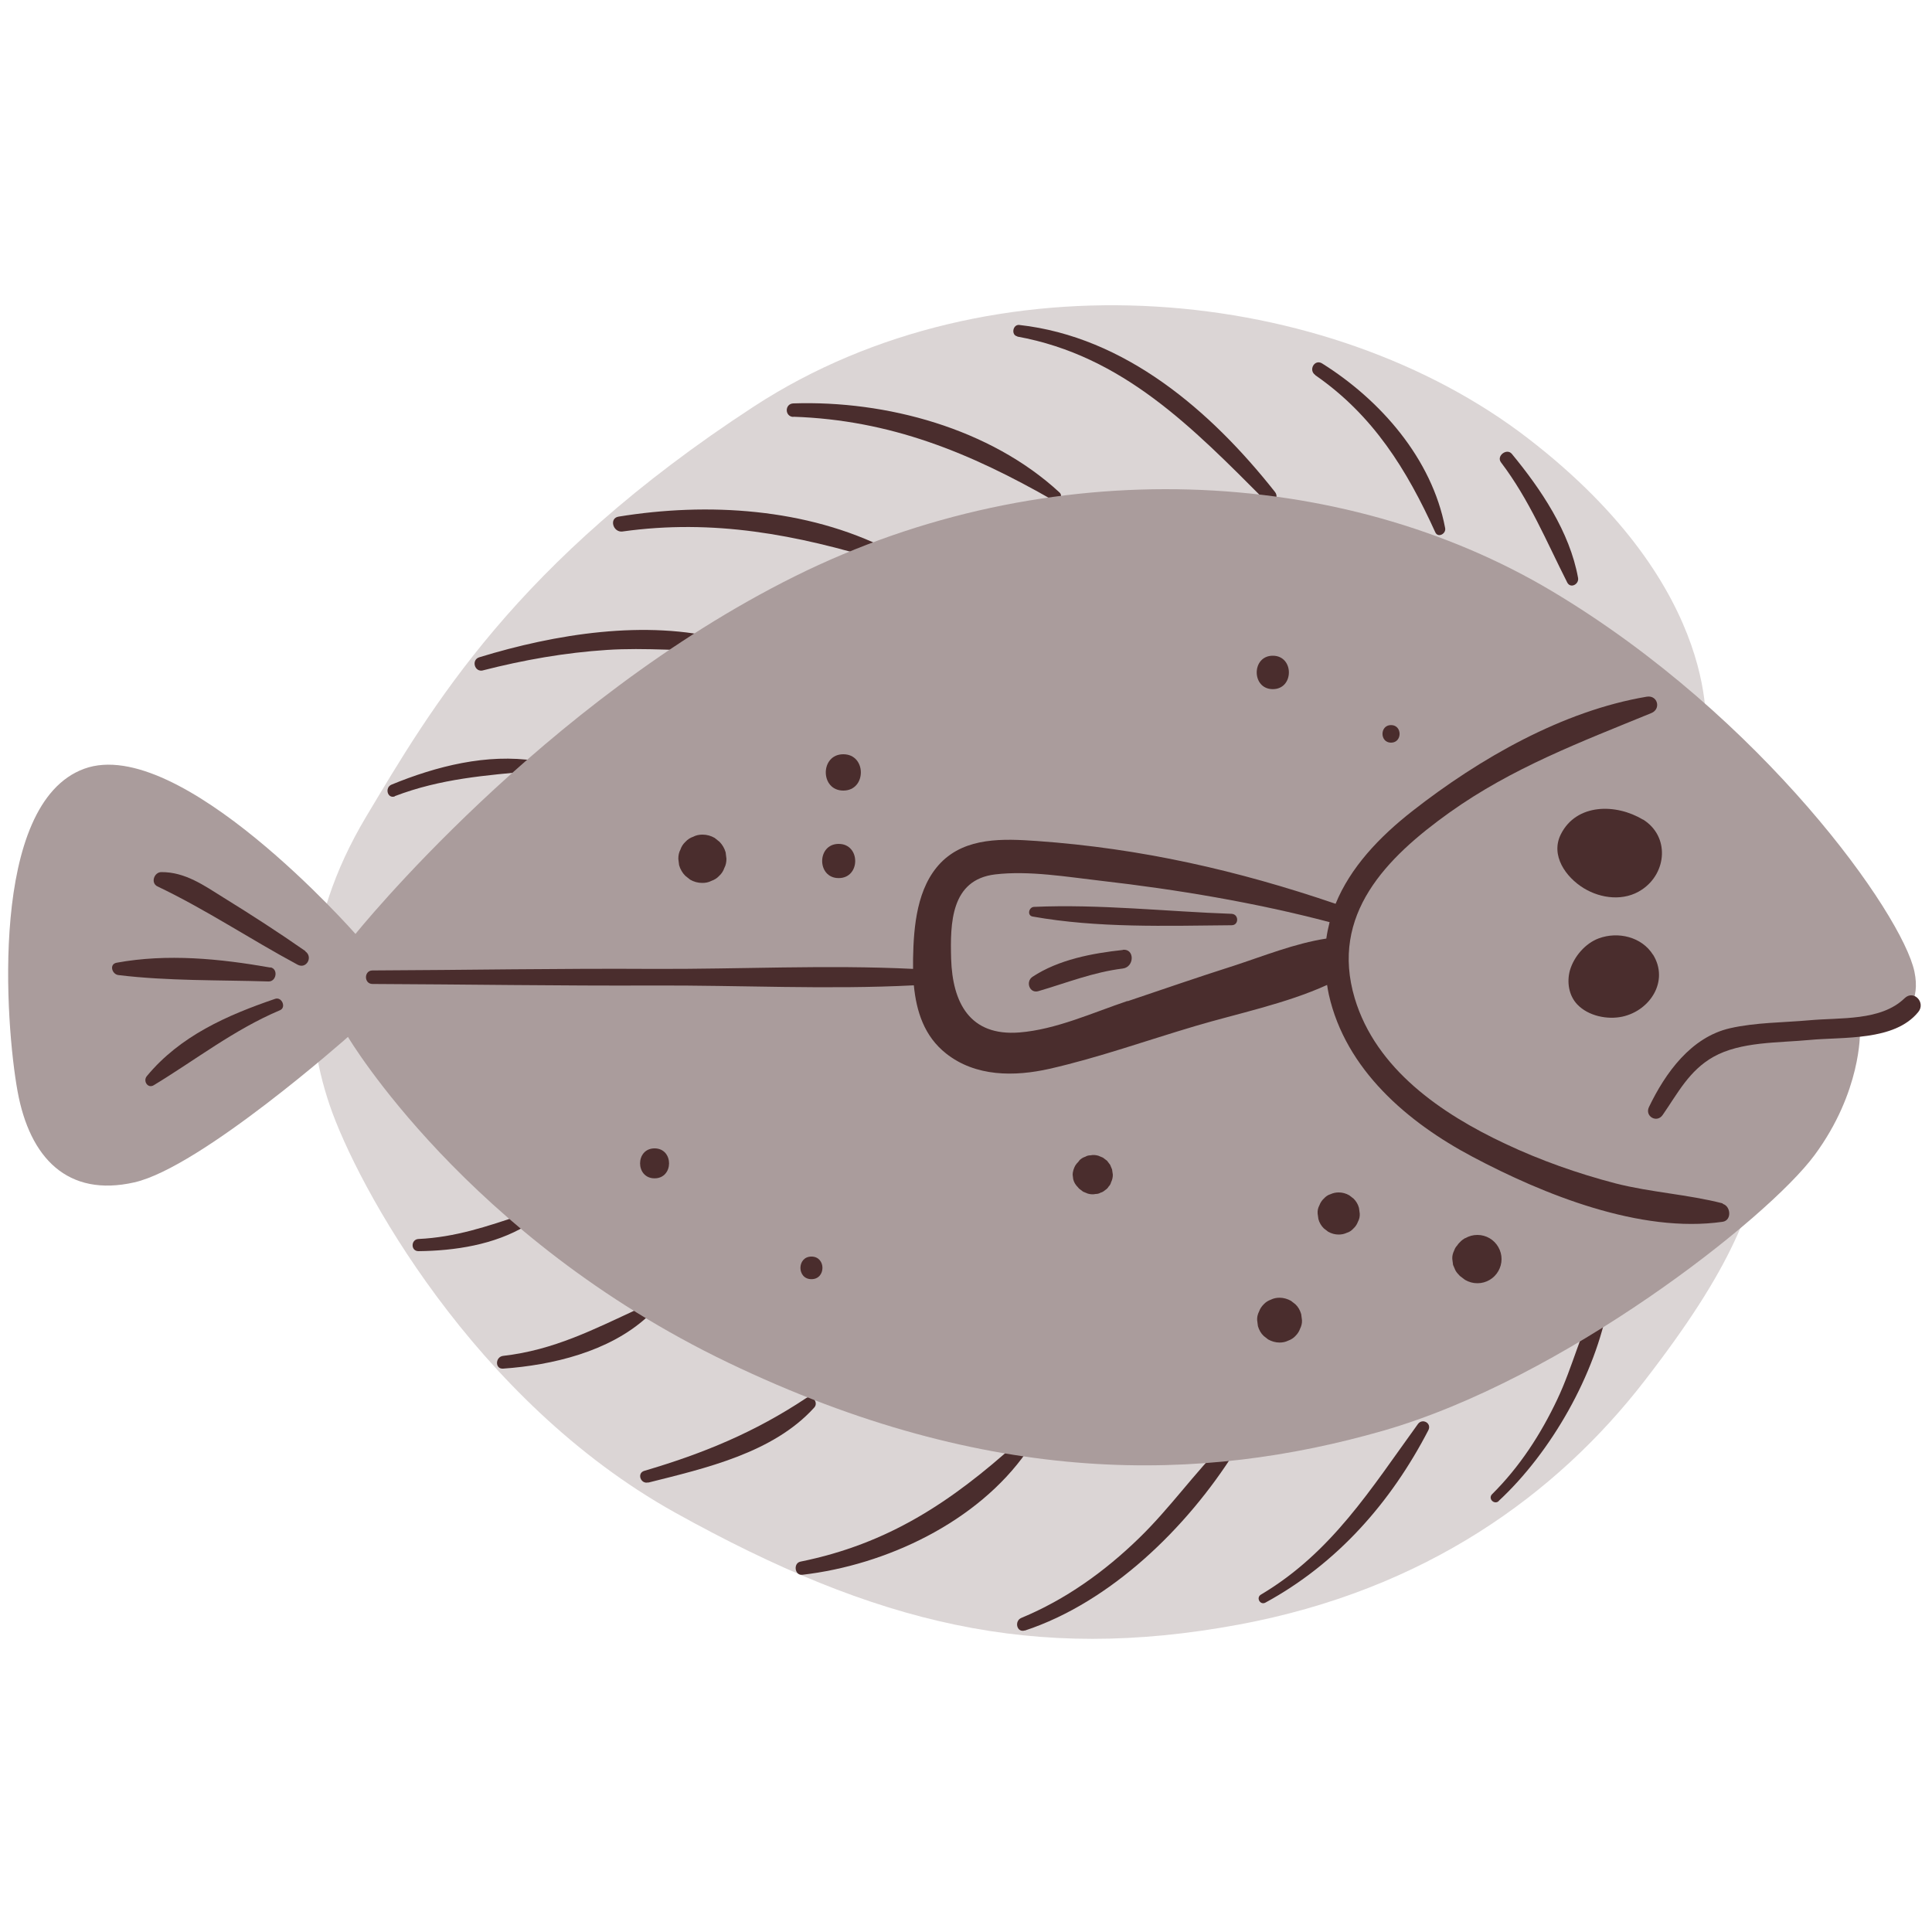 <?xml version="1.0" encoding="UTF-8"?>
<svg id="Capa_2" data-name="Capa 2" xmlns="http://www.w3.org/2000/svg" viewBox="0 0 100 100">
  <defs>
    <style>
      .cls-1 {
        fill: none;
      }

      .cls-2 {
        fill: #4a2d2d;
      }

      .cls-3 {
        fill: #aa9c9c;
      }

      .cls-4 {
        fill: #dbd5d5;
      }
    </style>
  </defs>
  <g id="COLOR">
    <g>
      <g>
        <path class="cls-4" d="M88.27,38.3c0-.24,1.1-7.69-9.18-15.61s-27.68-9.72-40.07-1.65c-12.39,8.08-16.7,15.61-20.08,21.25-3.37,5.65-3.29,10.74-1.88,14.9,1.41,4.16,7.45,15.29,17.88,21.1,10.43,5.8,18.59,7.76,29.17,5.8,9.66-1.79,16.47-6.74,21.02-12.63,4.55-5.88,5.65-8.94,6.43-12.94s-3.29-20.23-3.29-20.23Z"/>
        <path class="cls-2" d="M21.65,64.76c1.9-.02,3.93-.33,5.58-1.32.29-.17.1-.67-.23-.56-1.79.6-3.43,1.16-5.34,1.25-.4.02-.41.63,0,.63h0Z"/>
        <path class="cls-2" d="M26.04,70.84c2.56-.18,5.47-.88,7.42-2.64.28-.25-.07-.62-.37-.48-2.36,1.09-4.42,2.16-7.05,2.46-.41.05-.43.69,0,.66h0Z"/>
        <path class="cls-2" d="M33.55,76.74c2.94-.74,6.46-1.53,8.59-3.88.25-.27-.11-.7-.42-.49-2.67,1.77-5.31,2.86-8.37,3.76-.4.12-.19.7.2.6h0Z"/>
        <path class="cls-2" d="M41.53,81.51c4.33-.5,9.06-2.72,11.62-6.38.24-.34-.27-.67-.55-.42-3.38,3.04-6.63,5.2-11.17,6.12-.38.08-.3.72.09.68h0Z"/>
        <path class="cls-2" d="M53.04,84.4c4.46-1.47,8.41-5.34,10.88-9.27.21-.34-.27-.71-.55-.43-1.56,1.56-2.83,3.38-4.42,4.92-1.77,1.72-3.79,3.17-6.08,4.12-.39.16-.24.79.18.65h0Z"/>
        <path class="cls-2" d="M77.57,77.69c2.72-2.52,5.02-6.56,5.68-10.23.06-.31-.37-.55-.54-.23-.87,1.63-1.3,3.5-2.1,5.19-.86,1.82-1.95,3.5-3.38,4.92-.23.23.12.57.35.35h0Z"/>
        <path class="cls-2" d="M20.43,41.21c2.38-.91,4.71-1.08,7.22-1.31.27-.03.39-.47.07-.52-2.51-.39-5.14.28-7.45,1.23-.37.15-.22.75.17.61h0Z"/>
        <path class="cls-2" d="M24.99,34.7c2.11-.54,4.25-.92,6.43-1.06,2-.13,3.97.07,5.96.04.33,0,.41-.5.08-.58-4.03-1.05-8.74-.28-12.65.92-.43.13-.25.79.19.68h0Z"/>
        <path class="cls-2" d="M32.22,27.51c4.71-.66,9,.16,13.49,1.54.36.11.6-.44.26-.61-4.23-2.14-9.34-2.45-13.95-1.7-.51.08-.29.84.21.77h0Z"/>
        <path class="cls-2" d="M41.06,21.57c5.04.17,9.14,1.86,13.46,4.33.25.14.54-.21.32-.41-3.59-3.32-8.98-4.77-13.78-4.61-.45.02-.45.68,0,.7h0Z"/>
        <path class="cls-2" d="M52.65,17.42c5.47.99,9.09,4.73,12.85,8.5.31.31.76-.12.49-.46-3.31-4.19-7.75-8.03-13.23-8.64-.34-.04-.44.53-.1.59h0Z"/>
        <path class="cls-2" d="M68.08,19.42c3,2.08,4.73,4.88,6.21,8.13.14.31.57.08.51-.22-.68-3.59-3.35-6.63-6.37-8.52-.39-.24-.72.35-.35.6h0Z"/>
        <path class="cls-2" d="M77.69,23.93c1.47,1.94,2.34,4.07,3.43,6.22.17.33.62.09.56-.24-.43-2.38-1.92-4.59-3.43-6.42-.26-.31-.81.11-.56.44h0Z"/>
        <path class="cls-3" d="M96.27,53.43s3.45-.16,2.82-3.14-7.84-13.17-18.74-19.68c-10.9-6.51-26.11-7.29-39.21-.78-13.1,6.51-22.74,18.51-22.74,18.51,0,0-9.1-10.35-14.04-8.55S.28,53.04.91,56.49c.63,3.45,2.59,5.49,6.04,4.71,3.45-.78,11.06-7.53,11.06-7.53,0,0,6.12,10.35,19.68,16.86,13.57,6.51,24.55,6.2,33.88,3.53,9.33-2.67,19.92-10.98,22.35-14.27,2.43-3.29,2.35-6.35,2.35-6.35Z"/>
        <path class="cls-2" d="M85.03,42.42c-1.37-.83-3.43-.85-4.24.76-.55,1.09.25,2.22,1.18,2.79.9.55,2.1.69,3.01.08,1.31-.87,1.45-2.78.05-3.64Z"/>
        <path class="cls-2" d="M85.56,49.42c-.58-.93-1.81-1.22-2.81-.85-.7.26-1.28.94-1.49,1.65-.17.61-.06,1.31.38,1.77.57.6,1.56.8,2.34.63,1.44-.32,2.42-1.85,1.58-3.21Z"/>
        <path class="cls-2" d="M15.81,49.23c-1.39-.97-2.8-1.88-4.24-2.77-1.01-.63-1.99-1.33-3.22-1.32-.37,0-.57.56-.2.74,2.5,1.19,4.81,2.74,7.25,4.05.46.25.82-.4.4-.69h0Z"/>
        <path class="cls-2" d="M13.99,50.08c-2.61-.46-5.33-.73-7.95-.25-.4.07-.25.6.09.64,2.56.31,5.19.25,7.77.33.41.01.51-.65.1-.73h0Z"/>
        <path class="cls-2" d="M14.24,51.7c-2.49.85-4.92,1.92-6.64,4-.21.25.05.66.36.47,2.16-1.31,4.18-2.89,6.53-3.88.34-.14.1-.71-.25-.59h0Z"/>
        <path class="cls-2" d="M65.5,82.95c3.72-2.03,6.49-5.18,8.43-8.92.19-.37-.31-.64-.54-.32-2.44,3.36-4.46,6.65-8.13,8.83-.26.16-.03.56.24.41h0Z"/>
        <path class="cls-2" d="M63.76,47.3c-3.39-.12-6.85-.51-10.24-.36-.27.01-.37.45-.07.5,3.36.6,6.9.48,10.3.45.38,0,.38-.57,0-.59h0Z"/>
        <path class="cls-2" d="M58.12,49.17c-1.59.17-3.33.5-4.68,1.39-.37.25-.15.88.31.74,1.47-.43,2.83-.98,4.37-1.17.6-.08.62-1.03,0-.97h0Z"/>
        <path class="cls-2" d="M89.18,62.29c-1.82-.47-3.73-.57-5.57-1.04-1.95-.51-3.88-1.19-5.7-2.05-3.3-1.55-6.69-3.86-7.79-7.53-1.29-4.33,1.64-7.28,4.9-9.61,3.25-2.32,6.79-3.65,10.45-5.15.52-.21.33-.94-.23-.85-4.36.73-8.67,3.21-12.11,5.9-1.77,1.38-3.24,2.96-4,4.82-5.07-1.73-10.09-2.87-15.46-3.25-1.72-.12-3.68-.21-4.98,1.13-1.23,1.27-1.4,3.28-1.43,4.96,0,.18,0,.35,0,.53-4.46-.22-8.99.02-13.45,0-4.84-.03-9.68.06-14.53.08-.45,0-.45.7,0,.7,4.84.02,9.68.1,14.53.08,4.47-.02,9.02.22,13.49-.01.13,1.35.54,2.64,1.67,3.53,1.53,1.21,3.54,1.2,5.36.79,2.54-.58,5.03-1.47,7.53-2.21,2.19-.65,4.7-1.16,6.83-2.13.03.17.05.33.09.5.87,3.88,4.07,6.61,7.43,8.39,3.69,1.96,8.7,3.98,12.95,3.37.49-.07.43-.82,0-.93ZM58.36,51.81c-1.79.6-3.7,1.48-5.6,1.63-2.56.2-3.46-1.53-3.53-3.82-.05-1.83-.02-4.08,2.27-4.36,1.76-.21,3.74.13,5.49.33,3.93.45,8,1.13,11.83,2.14-.07.28-.13.56-.17.85-1.64.25-3.26.91-4.83,1.42-1.82.58-3.64,1.21-5.45,1.82Z"/>
        <path class="cls-2" d="M98.58,51.67c-1.23,1.19-3.33.99-4.94,1.14-1.34.12-2.77.11-4.09.41-2.02.46-3.35,2.31-4.2,4.08-.23.48.41.85.71.41.79-1.14,1.37-2.3,2.63-3.01,1.41-.79,3.35-.72,4.95-.87,1.76-.17,4.42.07,5.65-1.45.4-.49-.24-1.17-.71-.71h0Z"/>
        <path class="cls-2" d="M36.35,45.7c.17,0,.33-.03.48-.11.15-.05.29-.14.4-.26.12-.11.21-.25.26-.4.08-.15.11-.31.11-.48l-.04-.33c-.06-.21-.17-.4-.32-.55l-.25-.2c-.19-.11-.4-.17-.63-.17-.17,0-.33.03-.48.11-.15.05-.29.14-.4.26-.12.11-.21.25-.26.4-.08.15-.11.31-.11.48l.04.33c.06.21.17.4.32.55l.25.2c.19.11.4.17.63.17h0Z"/>
        <path class="cls-2" d="M43.65,40.92c1.21,0,1.21-1.88,0-1.88s-1.21,1.88,0,1.88h0Z"/>
        <path class="cls-2" d="M43.41,45.45c1.14,0,1.14-1.77,0-1.77s-1.14,1.77,0,1.77h0Z"/>
        <path class="cls-2" d="M75.84,64.08c-.1.06-.2.13-.27.21l-.19.25c-.06.1-.11.2-.13.31l.82-.82-.05.02-.28.12c-.13.07-.24.17-.32.3-.07.07-.12.16-.15.25-.07.14-.11.29-.1.44l.04.31.12.28c.07.13.17.24.3.32.11.1.24.17.39.21l.05.02-.82-.82c.01.06.03.11.06.16.05.15.13.28.25.4l.25.19.03.02c.19.11.4.17.63.17.23,0,.44-.06.63-.17.38-.22.62-.64.62-1.08s-.24-.86-.62-1.08c-.19-.11-.4-.17-.63-.17-.23,0-.44.06-.63.17h0Z"/>
        <path class="cls-2" d="M66.23,69.49c.16,0,.31-.03.45-.1.14-.05.27-.13.37-.24.11-.11.19-.23.24-.37.07-.14.11-.29.1-.45l-.04-.31c-.06-.2-.15-.37-.3-.51l-.23-.18c-.18-.1-.38-.16-.59-.16-.16,0-.31.03-.45.1-.14.05-.27.13-.37.24-.11.11-.19.23-.24.37-.07.14-.11.29-.1.45l.04.31c.06.2.15.37.3.51l.23.18c.18.1.38.16.59.16h0Z"/>
        <path class="cls-2" d="M69.29,63.9c.15,0,.29-.03.42-.09.14-.04.25-.12.35-.23.11-.1.18-.22.23-.35.07-.13.1-.27.09-.42l-.04-.29c-.05-.19-.15-.35-.28-.48l-.22-.17c-.17-.1-.36-.15-.55-.15-.15,0-.29.03-.42.09-.14.04-.25.12-.35.23-.11.1-.18.22-.23.35-.07.13-.1.27-.09.42l.04.29c.05.19.15.35.28.48l.22.17c.17.1.36.15.55.15h0Z"/>
        <path class="cls-2" d="M33.88,60.99c1,0,1-1.55,0-1.55s-1,1.55,0,1.55h0Z"/>
        <path class="cls-2" d="M42,66.21c.76,0,.76-1.17,0-1.17s-.76,1.17,0,1.17h0Z"/>
        <path class="cls-2" d="M65.88,35.67c1.11,0,1.11-1.73,0-1.73s-1.11,1.73,0,1.73h0Z"/>
        <path class="cls-2" d="M72,38.44c.59,0,.59-.91,0-.91s-.59.91,0,.91h0Z"/>
        <path class="cls-2" d="M55.86,60.08l-.05.06c-.06.06-.12.13-.16.2-.07.13-.13.31-.13.46l.03.24c.02.08.05.15.09.22.04.07.1.14.16.2l.05.06.21.16.24.1c.14.04.27.05.41.02.09,0,.18-.02.26-.07.09-.02.16-.07.23-.13.08-.05.14-.11.18-.18.06-.06.11-.14.13-.23.06-.12.09-.25.09-.39l-.04-.27-.1-.24-.16-.21-.21-.16-.24-.1c-.14-.04-.27-.05-.41-.02-.09,0-.18.02-.26.07-.13.04-.24.11-.33.21h0Z"/>
      </g>
      <rect class="cls-1" width="100" height="100"/>
    </g>
  </g>
</svg>